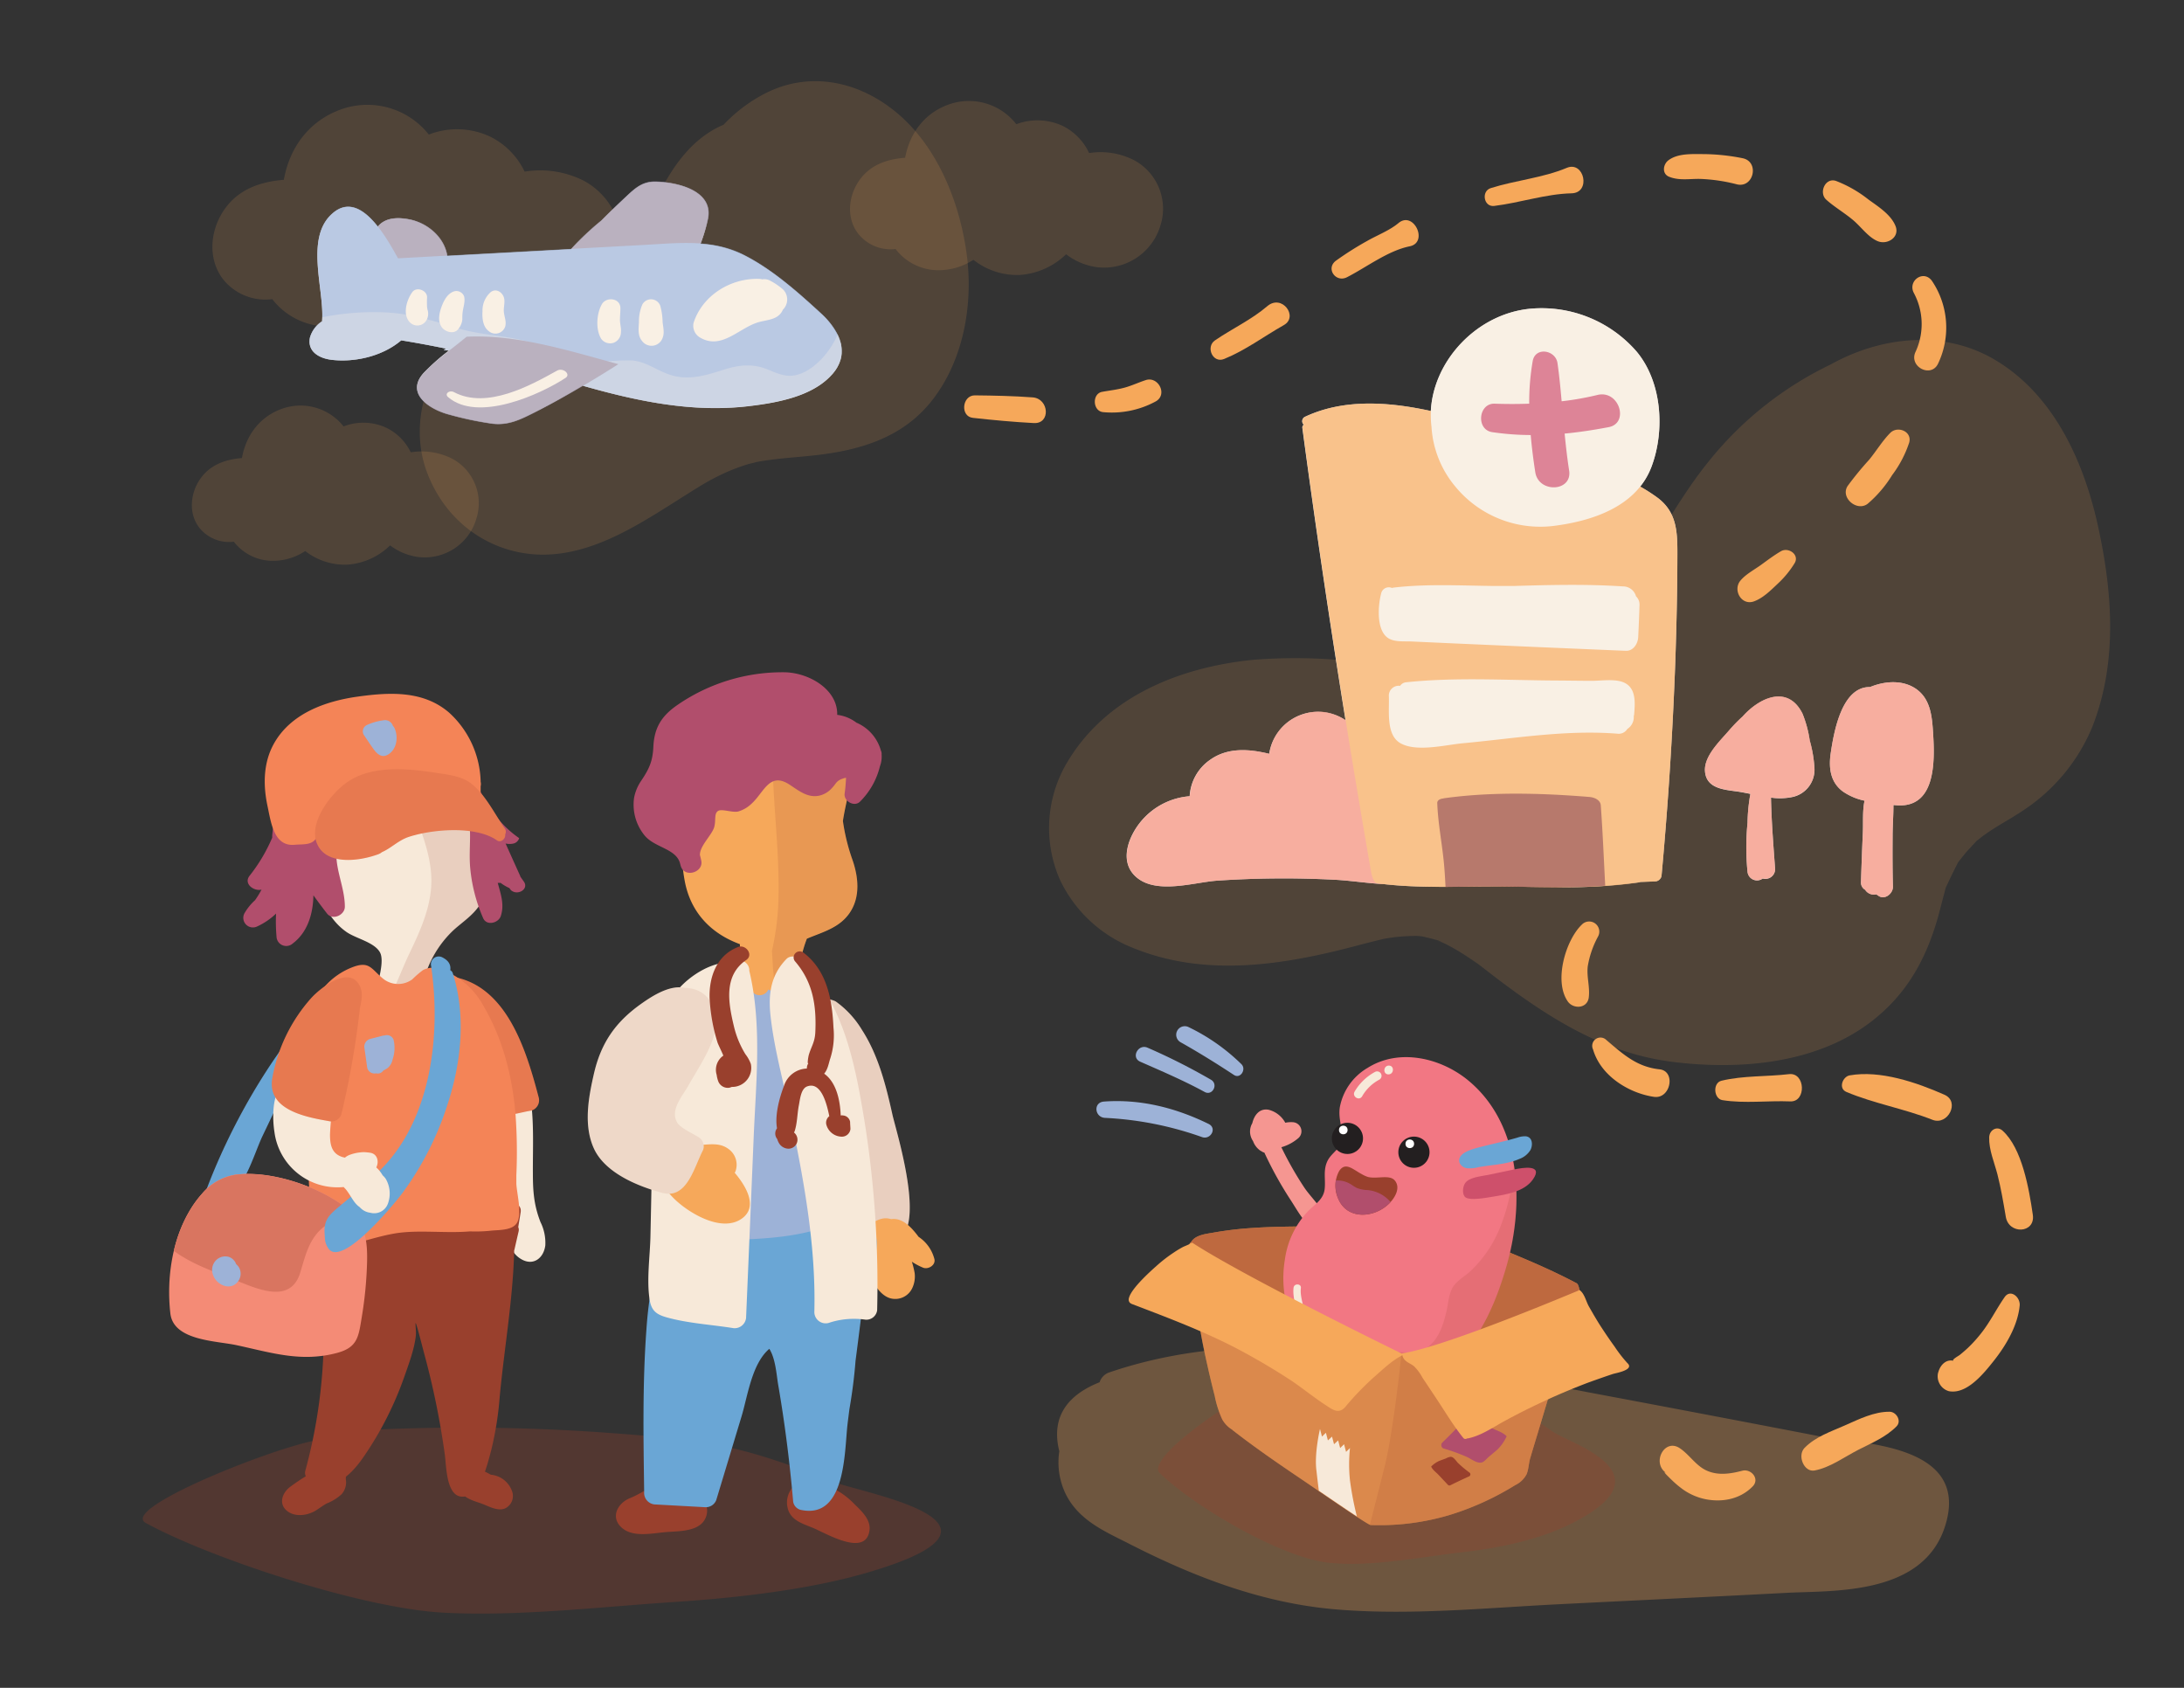 <svg xmlns="http://www.w3.org/2000/svg" viewBox="0 0 528 408"><rect x="0" y="0" width="528" height="408" fill="#333333" stroke="none"/><defs><style>.cls-1{isolation:isolate;}.cls-2,.cls-3,.cls-5{fill:#f6a85a;}.cls-18,.cls-2,.cls-4{opacity:0.15;}.cls-2,.cls-4{mix-blend-mode:multiply;}.cls-10,.cls-3,.cls-9{opacity:0.3;}.cls-6{fill:#fff;}.cls-7{opacity:0.7;}.cls-8{fill:#9db2d7;}.cls-13,.cls-15,.cls-18,.cls-22,.cls-24,.cls-9{fill:#99402d;}.cls-10,.cls-11{fill:#f7e9d9;}.cls-12{fill:#f48b76;}.cls-14{fill:#ce506b;}.cls-15{opacity:0.6;}.cls-16{fill:#f59691;}.cls-17{fill:#f27783;}.cls-19{fill:#b14e6c;}.cls-20{fill:#231f20;}.cls-21{fill:#6aa6d5;}.cls-22{opacity:0.1;}.cls-23{fill:#f48457;}.cls-24{opacity:0.3;}</style></defs><title>Artboard 1 copy 3</title><g class="cls-1"><g id="Layer_1" data-name="Layer 1"><path class="cls-2" d="M141.19,43.72a23.34,23.34,0,0,0-14.36-2.23A18.16,18.16,0,0,0,118.44,33a18.85,18.85,0,0,0-14.77-.47,18.94,18.94,0,0,0-20.5-6.33C74.77,28.91,70,35.69,68.62,43.47c-5.18.4-10.26,2-13.67,6.24-4.13,5.09-5.1,12.77-.81,18.05a13.08,13.08,0,0,0,11.68,4.55,17,17,0,0,0,13.65,6.6,20.25,20.25,0,0,0,11-3.38,22.17,22.17,0,0,0,14.72,4.67,23.26,23.26,0,0,0,14.55-6.63,20.38,20.38,0,0,0,9.82,4c9.15,1.06,17.19-4.67,19.91-13.35A17.4,17.4,0,0,0,141.19,43.72Z"/><path class="cls-3" d="M440.36,347.28Q413,342,385.58,336.86c-38.19-7.18-78.58-18.32-117.43-5.1a3.66,3.66,0,0,0-2.31,2.37c-7.2,2.85-11.94,7.93-9.74,16.68a17.6,17.6,0,0,0,1.24,9.68c3.07,7,10,9.78,15.54,12.63,16,8.19,32.44,14.42,50,15.91,17.87,1.51,36.06-.34,54-1.24,18.31-.92,36.63-1.78,54.94-2.75,11.36-.61,33.34.76,38.52-16.45C476.33,348.82,449.1,349,440.36,347.28Z"/><path class="cls-2" d="M233.65,61.06c-1.79-12.73-7.18-25.35-16.17-33.22C208.17,19.69,196,17,185.07,22.54a37.07,37.07,0,0,0-10.13,7.61c-7.74,3.25-13,10.63-16.9,19.46-1.91,4.36-3.52,8.9-5.61,13.15-.41.84-.85,1.65-1.3,2.46.88-1.6-.81,1.18-1.09,1.55-.44.59-.91,1.14-1.39,1.67.75-.92-2.23,1.44-1.36,1.09-4.28,2.15-9.91,1.33-15,2.08-6.37,1-12.8,3-18.21,7.17-9.77,7.59-15.86,22.43-10.74,35.67,5,12.91,16.64,19.85,28.48,19.62,12.66-.26,23.86-8.07,34.68-14.86,2.74-1.72,4.4-2.75,6.58-3.85a46.72,46.72,0,0,1,8.15-3.27c.16,0,1.43-.34,1.56-.39l.85-.16c1.2-.2,2.41-.37,3.61-.52,2.7-.32,5.41-.52,8.12-.79,11.21-1.08,23-3.84,30.66-14.36C233,86.37,235.38,73.25,233.65,61.06Z"/><g class="cls-4"><path class="cls-5" d="M347.31,227.27c1,.52,1.24.6,1.12.52l-1.06-.5Z"/><path class="cls-5" d="M507.13,126.83c-3.54-15.92-10.94-31.62-24.84-39.85-12.34-7.32-27.41-5.69-39.66,1.1A84.84,84.84,0,0,0,413,111.65c-5.33,6.6-9.65,14.06-14.15,21.29-.51.81-1,1.62-1.52,2.42l-.6.9q-1.47,2.15-3,4.22t-3.5,4.21c-.59.66-1.19,1.31-1.79,1.95l-1.4,1.41-1.18,1.06c-.67.56-1.36,1.1-2,1.63q-2.09,1.6-4.27,3c-.73.47-1.47.93-2.22,1.37l-1.1.63-1.36.68c-1,.45-2,.88-3,1.27-1.61.63-3.23,1.2-4.88,1.69-.44.13-4.15,1-3.39.93a73.89,73.89,0,0,1-12.15,1c-4.06,0-8.11-.14-12.16-.43l-3.05-.24h-.06l-.69-.07-9.16-.79a128.44,128.44,0,0,0-23.2-.3c-17.12,1.67-35.21,8.4-44.93,24.41a31,31,0,0,0-1.95,28.85,32.77,32.77,0,0,0,17.71,16.43c17.54,7.13,36.3,4.12,54-.57q2.94-.78,5.91-1.5l.7-.17c.91-.15,1.83-.3,2.75-.41a48.73,48.73,0,0,1,5-.28,12.09,12.09,0,0,1,1.37.1c1.24.26,2.42.56,3.64.89h.05l-.25-.13c.1.06.21.1.31.15a5.35,5.35,0,0,1,1.06.5l.88.4c1.31.66,2.58,1.39,3.83,2.16,1.41.86,2.77,1.81,4.14,2.74l0,0c.85.68,1.73,1.31,2.58,2,13.47,10.39,27.21,19.42,44.12,21.6,16.12,2.07,35.16.65,48.68-10,8.23-6.48,12.88-14.75,15.79-25.09.51-1.81.94-3.64,1.44-5.45.13-.47.26-1,.41-1.58.12-.23.23-.46.3-.61.73-1.59,1.49-3.13,2.28-4.69l.39-.77c.38-.52.8-1,1.19-1.51,1-1.3,2.18-2.43,3.27-3.66.62-.45,1.21-1,1.83-1.41,3-2.2,6.37-3.89,9.48-6a44.57,44.57,0,0,0,16.61-20C512,160.19,510.75,143.14,507.13,126.83Z"/></g><path class="cls-6" d="M435.77,172.52c-3.49-7-10.3-4-14.48.69a37.71,37.71,0,0,0-3.41,3.52c-2.13,2.46-5.91,6.05-5.69,9.64.27,4.34,4.76,4.52,8.06,5,.93.14,1.91.34,2.92.54a42.87,42.87,0,0,0-.69,7,60.26,60.26,0,0,0,0,11.86,2.31,2.31,0,0,0,3.67,1.6,2.36,2.36,0,0,0,3-2.27c-.41-5.67-.89-11.53-1-17.29a15,15,0,0,0,5.29-.17,6.75,6.75,0,0,0,5.23-6.76,30.77,30.77,0,0,0-1.15-6.84A28,28,0,0,0,435.77,172.52Z"/><path class="cls-6" d="M467.34,177.22c-.25-3.93-.57-8.12-4-10.61-3.28-2.35-7.69-2-11.24-.53-6.85-.11-8.74,10.82-9.51,16-.52,3.52-.1,7,2.93,9.24a14.41,14.41,0,0,0,5.25,2.23c-.52,2.4-.31,5.19-.4,7.45q-.27,6.09-.46,12.17a2,2,0,0,0,1,1.92,2.51,2.51,0,0,0,2.7,1.1l.54.37c1.57,1.06,3.52-.6,3.48-2.22-.11-4.07-.11-8.13-.08-12.2,0-2.46.21-5,.2-7.53l.24,0C468,195.78,467.79,184.23,467.34,177.22Z"/><path class="cls-6" d="M400.65,120.26a42,42,0,0,0-4.12-2.64,17.56,17.56,0,0,0,2.76-4.87c3.27-8.77,2.49-20.43-3.61-27.75a30.42,30.42,0,0,0-25.77-10.37c-12.91,1.26-23.38,12.58-24,24.72-10.25-2.23-21-3-30.4,1.39a1.16,1.16,0,0,0-.31,1.93.78.78,0,0,0-.34.82c3.14,23.52,6.64,47.1,10.43,70.6a11.93,11.93,0,0,0-18.45,8.13c-4.84-1.19-10-1.58-14.23,1.41a11.46,11.46,0,0,0-5,8.84,17,17,0,0,0-11,5.22c-3.53,3.68-6.58,10.61-1.66,14.54s13.74,1.07,19.17.66a237,237,0,0,1,28.33-.24c3.8.17,8.05.86,12.24,1.08,8.4.94,17.21.59,25.74.56l3,0c4.14.05,8.29.15,12.44.16a130.3,130.3,0,0,0,20.34-1.16,1.79,1.79,0,0,0,.35-.1l3.58-.13a1.66,1.66,0,0,0,1.54-1.29q2.4-26,3.34-52c.29-8.61.49-17.23.5-25.84C405.54,128.45,405.34,123.72,400.65,120.26Z"/><path class="cls-5" d="M249.67,96.06c-4.63-.35-9.33-.44-14-.49-3.08,0-3.59,5.1-.46,5.44,4.89.54,9.85,1,14.76,1.26C254.07,102.45,253.61,96.36,249.67,96.06Z"/><path class="cls-5" d="M277,91.88c-1.76.57-3.42,1.37-5.22,1.85s-3.6.67-5.39,1c-2.42.52-2.21,4.62.26,4.89A22.22,22.22,0,0,0,279.47,97C282.33,95.3,280,90.9,277,91.88Z"/><path class="cls-5" d="M306.39,74c-3.81,3.27-8.54,5.46-12.66,8.28-2.3,1.57-.55,5.61,2.2,4.5,5.18-2.1,9.61-5.46,14.44-8.19C314,76.56,309.93,71,306.39,74Z"/><path class="cls-5" d="M338.11,53.91c-2.2,1.83-5.14,2.93-7.62,4.35A77.67,77.67,0,0,0,323,63c-2.58,1.88-.07,5.43,2.67,4,4.73-2.42,9.91-6.41,15.14-7.46C345.41,58.6,341.77,50.88,338.11,53.91Z"/><path class="cls-5" d="M378.77,40.58c-5.76,2.42-12.38,3-18.36,4.89-2.36.73-1.72,4.62.82,4.31,6.19-.75,12.48-2.91,18.71-3.05C384.72,46.62,383,38.79,378.77,40.58Z"/><path class="cls-5" d="M421.31,38.25a50.06,50.06,0,0,0-9.45-1c-2.8,0-6.29-.24-8.59,1.56-1.22,1-1.5,3.18.21,3.9,2.45,1,4.93.49,7.54.54a41,41,0,0,1,8.88,1.31C424,45.54,425.41,39.09,421.31,38.25Z"/><path class="cls-5" d="M458.27,54.67c-1.1-2.79-4.15-4.7-6.53-6.42a29.8,29.8,0,0,0-7.89-4.52c-2.6-.86-4.19,2.86-2.35,4.53s4.34,3.15,6.39,4.85,3.78,4.27,6.09,5.2S459.32,57.35,458.27,54.67Z"/><path class="cls-5" d="M467.08,67.92c-2-2.81-5.92-.09-4.41,2.87a15.94,15.94,0,0,1,.41,14.3c-1.64,3.59,3.8,6.36,5.47,2.8A20.2,20.2,0,0,0,467.08,67.92Z"/><path class="cls-5" d="M457,104.63c-1.91,1.92-3.36,4.36-5.08,6.46a77.65,77.65,0,0,0-5.24,6.39c-1.82,2.81,2.25,6.27,4.83,4.31a29,29,0,0,0,5.92-6.93,27.27,27.27,0,0,0,4.14-7.9C462.29,104.26,458.76,102.88,457,104.63Z"/><path class="cls-5" d="M430.56,133.25c-1.73,1-3.26,2.18-4.89,3.35s-3.62,2.21-4.9,3.74c-1.94,2.31.28,6.19,3.34,5,2.14-.8,3.94-2.6,5.58-4.15a23.47,23.47,0,0,0,4.17-5.05C435.11,134.1,432.39,132.19,430.56,133.25Z"/><path class="cls-5" d="M386.33,226.4a2.45,2.45,0,0,0-3.9-2.9c-3.91,3.73-6.86,13.67-3.39,18.6,1.31,1.86,4.71,1.76,5.06-1,.31-2.52-.54-4.92-.25-7.49A22.87,22.87,0,0,1,386.33,226.4Z"/><path class="cls-5" d="M401.22,258.49c-5.46-.59-8.7-3.54-12.87-7.09a2,2,0,0,0-3.22,2.28c1.9,6.52,8.83,10.6,14.73,11.46C403.89,265.73,405.22,258.93,401.22,258.49Z"/><path class="cls-5" d="M432.51,259.65c-5.43.64-11,.32-16.32,1.59-2.17.52-1.91,4.36.23,4.7,5.43.85,10.95.08,16.41.3C436.74,266.39,436.47,259.19,432.51,259.65Z"/><path class="cls-5" d="M470.11,264.64c-6.77-3-15.58-6-22.95-4.69-1.65.29-2.81,3.12-.79,4,6.71,2.82,14,4.05,20.85,6.75C470.91,272.13,473.91,266.33,470.11,264.64Z"/><path class="cls-5" d="M491.45,293.64c-.91-6.25-2.6-16.12-7.34-20.35-1.34-1.19-3.16-.15-3.21,1.65-.08,3,1.23,6,2,8.95.85,3.34,1.42,6.71,2,10.13C485.53,298.49,492.12,298.21,491.45,293.64Z"/><path class="cls-5" d="M484.65,313.53c-2,2.86-3.51,6-5.67,8.73a33.05,33.05,0,0,1-3.22,3.56c-.65.61-1.33,1.19-2,1.73-.3.23-2.14,1.22-1.42,1.41-1.74-.47-3.16.87-3.68,2.54l-.12.37a3.74,3.74,0,0,0,2.62,4.42c4.3.83,8.37-4.19,10.91-7.41,2.87-3.63,5.77-8.47,6.21-13.35C488.42,313.54,486.05,311.53,484.65,313.53Z"/><path class="cls-5" d="M456.86,341.26c-3.75-.05-7.42,1.79-10.84,3.3s-7.09,2.72-9.75,5.43c-1.83,1.86-.14,5.95,2.42,5.47,3.76-.71,7.13-3.23,10.57-5,3.19-1.63,6.57-3,9.2-5.62C459.85,343.48,458.43,341.28,456.86,341.26Z"/><path class="cls-5" d="M421.25,355.51c-2.91.76-5.95,1.25-8.78-.09-2.55-1.21-4.08-3.84-6.42-5.38-3.69-2.41-6.84,3.66-3.17,6.07-1.55-1,1.39,1.75,1.65,2a23.39,23.39,0,0,0,2.37,1.95,14.45,14.45,0,0,0,5.57,2.37c4.1.76,8.32-.1,11.27-3.14C425.48,357.49,423.38,355,421.25,355.51Z"/><path class="cls-2" d="M109.37,110.9a16.4,16.4,0,0,0-10.07-1.56,12.69,12.69,0,0,0-5.89-5.93,13.22,13.22,0,0,0-10.35-.33,13.27,13.27,0,0,0-14.37-4.44c-5.89,1.88-9.23,6.64-10.2,12.09-3.63.28-7.19,1.42-9.58,4.37-2.9,3.57-3.58,9-.57,12.65a9.18,9.18,0,0,0,8.19,3.19,11.91,11.91,0,0,0,9.57,4.63,14.15,14.15,0,0,0,7.69-2.37,15.54,15.54,0,0,0,10.32,3.28,16.39,16.39,0,0,0,10.2-4.65,14.33,14.33,0,0,0,6.88,2.82,13,13,0,0,0,14-9.36A12.21,12.21,0,0,0,109.37,110.9Z"/><path class="cls-2" d="M274.3,38.79a17.82,17.82,0,0,0-11-1.79A13.8,13.8,0,0,0,257,30.48a14.45,14.45,0,0,0-11.3-.45,14.5,14.5,0,0,0-15.65-5c-6.45,2-10.13,7.17-11.23,13.11-4,.28-7.86,1.5-10.5,4.7-3.19,3.87-4,9.74-.72,13.8a10,10,0,0,0,8.91,3.55,13,13,0,0,0,10.41,5.13,15.47,15.47,0,0,0,8.41-2.52,17,17,0,0,0,11.24,3.66,17.83,17.83,0,0,0,11.17-5,15.68,15.68,0,0,0,7.49,3.13,14.23,14.23,0,0,0,15.32-10.1A13.33,13.33,0,0,0,274.3,38.79Z"/><path class="cls-6" d="M201.24,90.44l.34-.42.15-.19c.12-.15.23-.31.33-.46l.09-.14c.13-.19.25-.39.36-.59l.05-.12c.09-.16.17-.32.25-.49a1.22,1.22,0,0,1,.07-.17l.18-.47s0-.09.05-.14a6.89,6.89,0,0,0,.3-1.23.31.31,0,0,0,0-.1,4.6,4.6,0,0,0,.06-.52s0-.08,0-.12c0-.19,0-.39,0-.59h0a9.11,9.11,0,0,0-.13-1.27v0c0-.2-.09-.4-.14-.6v0a10.58,10.58,0,0,0-.71-1.89h0a18.19,18.19,0,0,0-4.1-5.22c-5.67-5.21-12-10.82-18.95-14.23a27.21,27.21,0,0,0-10.09-2.54,36.75,36.75,0,0,0,1.81-6.22c1.19-6.69-7.46-8.67-12.64-8.78-3.25-.07-5,1.6-7.26,3.71-2,1.89-4,3.77-5.88,5.69a73.58,73.58,0,0,0-7.33,6.9l-29.94,1.63c-.67-4.42-4.68-7.95-9.19-8.83-2.64-.51-5.71-.53-7.59,1.74l0,0c-3.14-4-7-6.63-10.92-3.2-6.78,5.84-2,18.32-2.53,25.81a1.41,1.41,0,0,0,0,.29,6.9,6.9,0,0,0-2.94,3.9C74.2,85.12,77.4,86.7,80.36,87c5.61.61,12.19-.94,16.64-4.73q5.44.88,10.83,2l-.57.41c.42,0,.84,0,1.26.07a50.63,50.63,0,0,0-6.06,5.36c-4.55,4.95,1.3,8.81,6.08,10.07a81.74,81.74,0,0,0,10.42,2.2c3.94.49,6.86-1,10.27-2.71,4-2,7.82-4.19,11.63-6.44,12.94,3.69,26.26,6.52,39.75,5,6.6-.76,15-2.15,19.92-7.05.2-.2.38-.39.55-.59Z"/><g class="cls-7"><path class="cls-8" d="M98.94,53c-2.64-.51-5.71-.53-7.59,1.74a4.2,4.2,0,0,0-.7,4.19,2.45,2.45,0,0,0-.08.39c0,.33,0,.65-.06,1h0c0,.4,0,.79,0,1.19a2.55,2.55,0,0,0,0,.55A16.28,16.28,0,0,0,90.94,65a3.05,3.05,0,0,0,1.65,2,4.49,4.49,0,0,0,1.49,1.22c2.86,1.44,7.52.69,10.53.14a3.71,3.71,0,0,0,3.24-2.72C109.71,59.56,104.71,54.09,98.94,53Z"/><path class="cls-8" d="M158.54,43.86c-3.25-.07-5,1.6-7.26,3.71-2,1.89-4,3.77-5.88,5.69a63.4,63.4,0,0,0-10.16,10.29,4.22,4.22,0,0,0-.45.76,3.82,3.82,0,0,0,2.57,6.76l13,.05c3.84,0,8.2.59,12-.09,3.37-.61,3.93-3.55,4.89-6.39,1.32-3.87,3.24-8,4-12C172.37,46,163.72,44,158.54,43.86Z"/><path class="cls-9" d="M98.94,53c-2.64-.51-5.71-.53-7.59,1.74a4.2,4.2,0,0,0-.7,4.19,2.45,2.45,0,0,0-.08.39c0,.33,0,.65-.06,1h0c0,.4,0,.79,0,1.19a2.55,2.55,0,0,0,0,.55A16.28,16.28,0,0,0,90.94,65a3.05,3.05,0,0,0,1.65,2,4.49,4.49,0,0,0,1.49,1.22c2.86,1.44,7.52.69,10.53.14a3.71,3.71,0,0,0,3.24-2.72C109.71,59.56,104.71,54.09,98.94,53Z"/><path class="cls-9" d="M158.54,43.86c-3.25-.07-5,1.6-7.26,3.71-2,1.89-4,3.77-5.88,5.69a63.4,63.4,0,0,0-10.16,10.29,4.22,4.22,0,0,0-.45.76,3.82,3.82,0,0,0,2.57,6.76l13,.05c3.84,0,8.2.59,12-.09,3.37-.61,3.93-3.55,4.89-6.39,1.32-3.87,3.24-8,4-12C172.37,46,163.72,44,158.54,43.86Z"/><path class="cls-8" d="M198.41,75.63c-5.67-5.21-12-10.82-18.95-14.23-7.47-3.64-15.63-2.64-23.66-2.2L96.22,62.44C92.78,56.21,86.79,46,80.41,51.53c-6.78,5.84-2,18.32-2.53,25.81a1.41,1.41,0,0,0,0,.29,6.9,6.9,0,0,0-2.94,3.9C74.2,85.12,77.4,86.7,80.36,87c5.61.61,12.19-.94,16.64-4.73q5.44.88,10.83,2l-.57.41c10.35.31,20.68,4.71,30.44,8.34l.83-.46c13.66,4,27.78,7.28,42.08,5.63,6.6-.76,15-2.15,19.92-7.05C205.9,85.87,203.27,80.09,198.41,75.63Z"/><path class="cls-10" d="M198.57,86.82c-1.88,1.93-4.41,3.82-7.2,4-2.2.15-4.17-.89-6.17-1.66-3.51-1.34-6.78-.89-10.28.22-4.46,1.43-8.74,2.75-13.33,1.08-3-1.07-5.44-3-8.67-3.32a56,56,0,0,0-7.32.33c-5.77.24-10.46-2.09-15.7-4.11-6.11-2.36-12.77-2.09-19-3.95-5.94-1.78-11.42-3.59-17.69-3.89A62.66,62.66,0,0,0,77.91,76.7l0,.64a1.41,1.41,0,0,0,0,.29,6.9,6.9,0,0,0-2.94,3.9C74.2,85.12,77.4,86.7,80.36,87c5.61.61,12.19-.94,16.64-4.73q5.44.88,10.83,2l-.57.41c10.35.31,20.68,4.71,30.44,8.34l.83-.46c13.66,4,27.78,7.28,42.08,5.63,6.6-.76,15-2.15,19.92-7.05,3.45-3.43,3.59-7,2-10.36A20,20,0,0,1,198.57,86.82Z"/><path class="cls-11" d="M103.42,75.08a4.21,4.21,0,0,1-.17-.83,21.37,21.37,0,0,1,0-2.4c0-1.69-2.55-2.63-3.57-1.24-1.41,1.92-2.49,5.61-.44,7.45a2.53,2.53,0,0,0,3.89-.71A3.14,3.14,0,0,0,103.42,75.08Z"/><path class="cls-11" d="M112.21,71.66a2,2,0,0,0-2.47-1.22c-1.59.55-2.45,2.23-3,3.73s-1,3.52.11,5c.89,1.12,3,1.73,4,.3a4.2,4.2,0,0,0,.92-2.22c0-.58,0-1.16.07-1.74C112,74.16,112.5,73,112.21,71.66Z"/><path class="cls-11" d="M121.81,75.36c-.09-1,.27-2.1.09-3.13-.24-1.43-1.85-2.68-3.25-1.63a5.9,5.9,0,0,0-2,4.63c-.11,1.66.08,3.77,1.53,4.83a2.48,2.48,0,0,0,4-1.28C122.42,77.56,121.91,76.56,121.81,75.36Z"/><path class="cls-11" d="M149.88,77.41c0-1,.11-1.94.11-2.91,0-2.45-3.36-2.84-4.46-1-1.32,2.29-1.57,6.07-.21,8.37a2.67,2.67,0,0,0,3,1,2.75,2.75,0,0,0,1.8-2.61C150.22,79.4,149.9,78.38,149.88,77.41Z"/><path class="cls-11" d="M160.19,77.84a15.76,15.76,0,0,0-.57-3.94,2.38,2.38,0,0,0-4.31-.33,10.33,10.33,0,0,0-.84,4.33c-.09,1.52-.31,3.24.72,4.48a2.84,2.84,0,0,0,4.8-.25C160.76,80.69,160.35,79.37,160.19,77.84Z"/><path class="cls-11" d="M189.34,70a15.92,15.92,0,0,0-3.07-2.11,2.91,2.91,0,0,0-2-.36,2.28,2.28,0,0,0-.6-.11c-7-.29-13.87,4-16,10.64a3.3,3.3,0,0,0,1.71,3.61c5.31,3,9.54-2.76,14.46-3.91,2.27-.53,4.45-.65,5.44-2.91A3.44,3.44,0,0,0,189.34,70Z"/><path class="cls-8" d="M112.63,81.55c-3.34,2.78-7.25,5.45-10.17,8.63-4.55,4.95,1.3,8.81,6.08,10.07a81.74,81.74,0,0,0,10.42,2.2c3.94.49,6.86-1,10.27-2.71,7-3.58,13.69-7.53,20.26-11.71-11.84-3.21-24.42-7.23-36.67-6.63Z"/><path class="cls-9" d="M112.63,81.55c-3.34,2.78-7.25,5.45-10.17,8.63-4.55,4.95,1.3,8.81,6.08,10.07a81.74,81.74,0,0,0,10.42,2.2c3.94.49,6.86-1,10.27-2.71,7-3.58,13.69-7.53,20.26-11.71-11.84-3.21-24.42-7.23-36.67-6.63Z"/><path class="cls-11" d="M134.7,89.58c-6.46,3.59-17,9.43-24.95,5.21-1.13-.59-2.35.41-1.44,1.19,7.21,6.21,22.26-.6,28.42-4.63C138.08,90.47,136.12,88.79,134.7,89.58Z"/></g><g class="cls-7"><path class="cls-12" d="M437.54,179a28,28,0,0,0-1.77-6.51c-3.49-7-10.3-4-14.48.69a37.71,37.71,0,0,0-3.41,3.52c-2.13,2.46-5.91,6.05-5.69,9.64.27,4.34,4.76,4.52,8.06,5,.93.14,1.91.34,2.92.54a42.87,42.87,0,0,0-.69,7,60.26,60.26,0,0,0,0,11.86,2.31,2.31,0,0,0,3.67,1.6,2.36,2.36,0,0,0,3-2.27c-.41-5.67-.89-11.53-1-17.29a15,15,0,0,0,5.29-.17,6.75,6.75,0,0,0,5.23-6.76A30.77,30.77,0,0,0,437.54,179Z"/><path class="cls-12" d="M467.34,177.22c-.25-3.93-.57-8.12-4-10.61-3.28-2.35-7.69-2-11.24-.53-6.85-.11-8.74,10.83-9.51,16-.52,3.52-.1,7,2.93,9.24a14.41,14.41,0,0,0,5.25,2.23c-.52,2.4-.31,5.19-.4,7.45q-.27,6.09-.46,12.17a2,2,0,0,0,1,1.92,2.51,2.51,0,0,0,2.7,1.1l.54.37c1.57,1.06,3.52-.6,3.48-2.22-.11-4.07-.11-8.13-.08-12.2,0-2.46.21-5,.2-7.53l.24,0C468,195.78,467.79,184.23,467.34,177.22Z"/><path class="cls-12" d="M352.33,200.39c-.84-3-3-3.83-5.13-5.67-2.68-2.3-3.33-6.44-5.71-9.13a18.81,18.81,0,0,0-10.27-5.94,1.44,1.44,0,0,0-.37-.71c-4.41-4.86-9.72-8.76-16.67-6a11.72,11.72,0,0,0-7.31,9.28c-4.84-1.19-10-1.58-14.23,1.41a11.46,11.46,0,0,0-5,8.84,17,17,0,0,0-11,5.22c-3.53,3.68-6.58,10.61-1.66,14.54s13.74,1.07,19.17.66a237,237,0,0,1,28.33-.24c7.15.32,15.94,2.48,22.84-.11C350.05,210.78,353.78,205.55,352.33,200.39Z"/><path class="cls-5" d="M400.65,120.26c-5.89-4.33-13.55-7.13-20.27-9.92a213.9,213.9,0,0,0-21.15-7.46c-13.58-4-30.12-8.53-43.69-2.14a1.16,1.16,0,0,0-.31,1.93.78.78,0,0,0-.34.82c4.79,35.9,10.42,71.92,16.64,107.6.09.53.63,2.33,1.38,2.43l1.06.13c9.94,1.22,20.47.52,30.47.66,10.58.14,21.28.6,31.78-1a1.79,1.79,0,0,0,.35-.1l3.58-.13a1.66,1.66,0,0,0,1.54-1.29q2.4-26,3.34-52c.29-8.61.49-17.23.5-25.84C405.54,128.45,405.34,123.72,400.65,120.26Z"/><path class="cls-11" d="M395.52,144.15a3.24,3.24,0,0,0-3.16-2.4c-8.88-.58-17.65-.36-26.54-.1l-1.77,0H361.4c-8.1-.08-16.43-.56-24.49.39a2.23,2.23,0,0,0-.39.09,1.89,1.89,0,0,0-2.61,1.3c-.75,2.83-1.25,8.89,1.68,10.81,1.53,1,3.83.75,5.56.82l10.77.49q20.57.91,41.13,1.77c1.81.08,2.92-1.72,3-3.29q.19-3.87.32-7.74A2.75,2.75,0,0,0,395.52,144.15Z"/><path class="cls-11" d="M392.35,164.88c-2.17-.82-5.34-.29-7.59-.31-2.93,0-5.85-.06-8.78-.07-11.94-.07-24.19-.83-36.08.43a2,2,0,0,0-1.42.86,2.39,2.39,0,0,0-2.72,2.31c.19,3.48-.82,9.54,2.85,11.58,3.85,2.15,10.74.41,14.89,0,12.51-1.15,24.88-3.31,37.48-2.33a2.45,2.45,0,0,0,2.45-1.15,3.37,3.37,0,0,0,1.55-2.68c0-.16,0-.29,0-.44a2.05,2.05,0,0,0,.09-.43C395.31,169.76,395.59,166.12,392.35,164.88Z"/><path class="cls-13" d="M363.44,214.31c8.19.11,16.45.4,24.63-.21,0,0,0-.06,0-.09-.34-6.46-.6-12.91-1.07-19.37-.08-1.1-1.28-1.9-2.87-2-11.51-.94-23.67-1.25-34.88.3a2.47,2.47,0,0,0-.41.09c-.75.08-1.39.45-1.37,1.08.18,5.17,1.29,10.37,1.7,15.54.13,1.59.22,3.17.3,4.76C354.16,214.35,358.85,214.25,363.44,214.31Z"/><path class="cls-11" d="M395.68,85a30.42,30.42,0,0,0-25.77-10.37c-14.24,1.39-25.51,15-23.84,28.49a24.83,24.83,0,0,0,5.76,14.49,26.58,26.58,0,0,0,23.68,9.53c9.48-1.18,20.16-4.68,23.78-14.39C402.56,104,401.78,92.32,395.68,85Z"/><path class="cls-14" d="M386.16,95.48A70,70,0,0,1,377.54,97c-.27-3.07-.56-6.14-1-9.2-.43-3.21-5.4-4.06-6-.49a58.34,58.34,0,0,0-.84,10.27c-2.78.1-5.57.1-8.39,0-3.92-.08-4.49,6.28-.57,6.88a65.08,65.08,0,0,0,9.32.7c.26,3,.65,6.07,1.11,9,.8,5.11,9,4.73,8.18-.43-.47-3-.8-6-1.09-8.92,3.53-.33,7-.87,10.56-1.54C394,102.38,391.46,94.14,386.16,95.48Z"/></g><path class="cls-9" d="M305.67,336.25A1.77,1.77,0,0,1,307.3,334a158.05,158.05,0,0,1,36.89.3c13.49,1.74,18.2,2.67,31.22,11.78,4.12,2.89,28.64,10,4.69,22.12-7.89,4-17.69,6-26.39,7-10.37,1.18-21.7,3.56-32.11,2.6-11.52-1.06-32.73-13.51-41.22-21.7C276.26,352.12,305,333.26,305.67,336.25Z"/><path class="cls-5" d="M287.77,300.59c.94-2.1,3.75-2.29,5.76-2.66a84,84,0,0,1,9.22-1.09c6.64-.46,13.3-.31,19.95-.51,3.41-.09,6.82-.28,10.2-.69,3.11-.37,6.4-1.52,9.52-1.32,2.85.18,5.74,1.73,8.37,2.75q4.89,1.88,9.73,3.88c7,2.86,14,5.72,20.66,9.26.5.26.78,1.94.67,2.39,0,.1-.05.2-.07.3-9.24,3.82-34,13.83-42.78,15.05C339,328,300.66,309.1,287.77,300.59Z"/><path class="cls-15" d="M287.77,300.59c.94-2.1,3.75-2.29,5.76-2.66a84,84,0,0,1,9.22-1.09c6.64-.46,13.3-.31,19.95-.51,3.41-.09,6.82-.28,10.2-.69,3.11-.37,6.4-1.52,9.52-1.32,2.85.18,5.74,1.73,8.37,2.75q4.89,1.88,9.73,3.88c7,2.86,14,5.72,20.66,9.26.5.26.78,1.94.67,2.39,0,.1-.05.2-.07.3-9.24,3.82-34,13.83-42.78,15.05C339,328,300.66,309.1,287.77,300.59Z"/><path class="cls-16" d="M302.75,271.52c.45-1.89,1.68-3.64,3.91-3.27a6.38,6.38,0,0,1,4.07,3.15,6.75,6.75,0,0,1,1.86-.13,2.2,2.2,0,0,1,1.36,3.79,10.89,10.89,0,0,1-4.17,2.26,82.8,82.8,0,0,0,5.54,9.74c1.84,2.76,5.87,6.25,5.78,9.71a1.32,1.32,0,0,1-1.39,1.24c-3.59-.6-5.81-5.08-7.69-7.93a90.75,90.75,0,0,1-6.35-11.46,1.75,1.75,0,0,1-.69-.33,1.59,1.59,0,0,1-.29-.15,4.79,4.79,0,0,1-1.76-2.31,4.16,4.16,0,0,1-.62-1.41A4,4,0,0,1,302.75,271.52Z"/><path class="cls-17" d="M349.06,352a15,15,0,0,1,2.66-2.88,12.45,12.45,0,0,0-.64-1.66q-1.54-3-3.32-5.78c-2.22-3.53-5.14-6.72-7.06-10.4-.59-1.13.79-2.6,1.92-1.8,3.1,2.23,5.4,5.54,7.57,8.64s4.9,6.86,6.26,10.57c1.46,4-4.28,10.08-7.47,5.48A2.11,2.11,0,0,1,349.06,352Z"/><path class="cls-17" d="M321.92,341.93a6.7,6.7,0,0,0-.15-2.28c-.41-2-.85-3.94-1.28-5.91-.74-3.44-2.21-7.36-1.64-10.87a1.11,1.11,0,0,1,1.94-.53c1.52,2,2,4.53,2.6,7q1.28,4.88,2.39,9.81c1,4.64.07,7.76-4.69,9.34a2.13,2.13,0,0,1-2.9-1.62C317.52,344.39,320.13,343,321.92,341.93Z"/><path class="cls-17" d="M310.62,304.54a21.16,21.16,0,0,1,5.65-11.8c1.77-1.77,3.79-2.86,4-5.53.2-2.32-.4-4.34.64-6.54s3.84-3.28,3.63-6c-.18-2.4-1-4.57-.63-7a14,14,0,0,1,6.68-9.51c7.75-4.91,18-2.39,24.62,3.22,12.77,10.79,13.26,29.87,9,44.68-3.3,11.47-9.19,24.53-21.65,28.2a25.37,25.37,0,0,1-24.32-5.91A27.5,27.5,0,0,1,310.62,304.54Z"/><path class="cls-18" d="M315.71,325c1.75.78,3,2.68,4.35,3.94,3.09,2.78,6.86,3.89,10.7,1.8,1.81-1,3.19-2.84,5.13-3.55,2.43-.9,5.13.36,7.66-.67,3.92-1.59,5.3-5.86,6.16-9.63.42-1.82.53-4.07,1.5-5.7s2.92-2.66,4.3-3.93a29.8,29.8,0,0,0,7.17-10.61,46.65,46.65,0,0,0,3.28-15.5A57,57,0,0,1,364.25,306c-3.3,11.47-9.18,24.53-21.65,28.2a25.37,25.37,0,0,1-24.32-5.91,24.8,24.8,0,0,1-2.95-3.44A3.57,3.57,0,0,1,315.71,325Z"/><path class="cls-13" d="M323.72,283.13c1.53-2.45,3.43-.37,5.55.72a7.05,7.05,0,0,0,1.46.66c2.22.54,5.25-.67,6.5.88,1.43,1.76,0,4.14-1.33,5.48-3.56,3.58-10.17,4.13-12.37-1.1A7.52,7.52,0,0,1,323.72,283.13Z"/><path class="cls-19" d="M323.52,289.76a8.52,8.52,0,0,1-.59-4.4,6.25,6.25,0,0,1,2.95.54c.78.34,1.42.92,2.19,1.28a7.87,7.87,0,0,0,2.63.5,8.29,8.29,0,0,1,5.48,2.89c-.1.11-.19.21-.29.3C332.33,294.44,325.72,295,323.52,289.76Z"/><circle class="cls-20" cx="341.83" cy="278.52" r="3.77"/><circle class="cls-6" cx="340.83" cy="276.49" r="1.04"/><circle class="cls-20" cx="325.75" cy="275.18" r="3.77"/><circle class="cls-6" cx="324.75" cy="273.15" r="1.04"/><path class="cls-21" d="M357.38,282.15a7.75,7.75,0,0,1-2.61.25,2.24,2.24,0,0,1-1.91-1.33c-.75-2.4,3.27-3.35,5.05-3.81,3-.77,6-1.4,8.92-2.26a5.62,5.62,0,0,1,2-.33c1.71.17,1.78,2.11,1.18,3.3a5.19,5.19,0,0,1-2.69,2.18c-2.59,1.13-5.54,1.35-8.29,1.73C358.4,282,357.84,282.05,357.38,282.15Z"/><path class="cls-14" d="M354.2,286c1-1.43,3.78-1.64,5.6-2l6.19-1.3c2.19-.45,7.22-1.33,4.61,2.4-2.1,3-6.44,3.64-9.9,4.21-1.71.28-5.18.91-6.35.16C353.46,288.91,353.54,287,354.2,286Z"/><path class="cls-11" d="M312.73,311.27c.14-1.11,1.91-1,1.77.09-.21,1.59.39,3.49.72,5.05a10.14,10.14,0,0,0,2.5,4.63c.74.87-.58,2-1.31,1.17a11.88,11.88,0,0,1-2.82-5C313.15,315.4,312.49,313.14,312.73,311.27Z"/><path class="cls-11" d="M319.19,323.17c1.38,0,1.26,2.12-.11,2.12S317.81,323.17,319.19,323.17Z"/><path class="cls-11" d="M327.49,263.87a12.63,12.63,0,0,1,4.94-4.76,1.06,1.06,0,0,1,1,1.89,10.46,10.46,0,0,0-4.12,4C328.6,266.22,326.8,265.06,327.49,263.87Z"/><path class="cls-11" d="M335.77,257.58c1.38,0,1.27,2.13-.11,2.13S334.4,257.58,335.77,257.58Z"/><path class="cls-5" d="M287.73,300.39c12.92,8.46,51.33,27.15,51.33,27.15,8.78-1.25,33.5-11.36,42.72-15.22-1.78,7.59-4.3,15.06-6.54,22.53l-3.52,11.71q-.89,2.93-1.76,5.85c-.39,1.28-.38,2.7-.89,3.94A6,6,0,0,1,366.3,359a67.77,67.77,0,0,1-15.8,7.2,59.28,59.28,0,0,1-19.14,2.44c-.66,0-11.62-7.62-16.72-11.07-5.6-3.78-11.21-7.63-16.55-11.79a.77.77,0,0,1-.18-.18,6.74,6.74,0,0,1-2.42-2.49,24.59,24.59,0,0,1-1.81-5.62c-.62-2.43-1.21-4.86-1.75-7.31a172.12,172.12,0,0,1-4.1-28.56.93.93,0,0,1-.21-1A2.56,2.56,0,0,1,287.73,300.39Z"/><path class="cls-9" d="M287.73,300.39c12.92,8.46,51.33,27.15,51.33,27.15,8.78-1.25,33.5-11.36,42.72-15.22-1.78,7.59-4.3,15.06-6.54,22.53l-3.52,11.71q-.89,2.93-1.76,5.85c-.39,1.28-.38,2.7-.89,3.94A6,6,0,0,1,366.3,359a67.77,67.77,0,0,1-15.8,7.2,59.28,59.28,0,0,1-19.14,2.44c-.66,0-11.62-7.62-16.72-11.07-5.6-3.78-11.21-7.63-16.55-11.79a.77.77,0,0,1-.18-.18,6.74,6.74,0,0,1-2.42-2.49,24.59,24.59,0,0,1-1.81-5.62c-.62-2.43-1.21-4.86-1.75-7.31a172.12,172.12,0,0,1-4.1-28.56.93.93,0,0,1-.21-1A2.56,2.56,0,0,1,287.73,300.39Z"/><path class="cls-11" d="M319.12,345.42l.48,1.85.95-.93.48,1.85,1-.92.48,1.84,1-.92.48,1.84.95-.92.48,1.85.95-.93a37,37,0,0,0,0,7.85,78.58,78.58,0,0,0,1.66,8.67c-2.55-1.67-6.1-4.09-9.19-6.2-.17-1.34-.37-3-.57-4.78C317.69,351.42,319.12,345.42,319.12,345.42Z"/><path class="cls-18" d="M338.8,327.42l.26.12c8.78-1.25,33.5-11.36,42.72-15.22-1.78,7.59-4.3,15.06-6.54,22.53l-3.52,11.71q-.89,2.93-1.76,5.85c-.39,1.28-.38,2.7-.89,3.94A6,6,0,0,1,366.3,359a67.77,67.77,0,0,1-15.8,7.2,59.28,59.28,0,0,1-19.14,2.44.62.62,0,0,1-.18-.07c1.07-4.18,2.44-9.53,3.6-14.2C336.37,348,338,335.09,338.8,327.42Z"/><path class="cls-5" d="M272.93,313.76c.63-2.5,5.88-7.05,6.94-8a35.32,35.32,0,0,1,3.92-3q1-.68,2.13-1.29c.36-.2,1.47-.59,2.13-1l.09-.05.06-.05c12.71,8.3,49.58,26.29,51.18,27.07-2.79,1.3-5.13,3.66-7.43,5.65a68.9,68.9,0,0,0-6.71,7c-1.57,1.79-3,.72-4.58-.32-1.05-.68-2.07-1.4-3.08-2.14-2-1.43-3.89-2.93-5.94-4.25-3.71-2.41-7.53-4.66-11.42-6.76-3.12-1.68-6.31-3.19-9.54-4.61-5.53-2.42-11.18-4.56-16.81-6.71a2,2,0,0,1-.74-.41A1.19,1.19,0,0,1,272.93,313.76Z"/><path class="cls-19" d="M348.66,348.74q3-2.91,5.88-6a.84.84,0,0,1,1-.07l4.86,2.44c1.15.58,3,1.11,3.84,2.09a10.74,10.74,0,0,1-2.22,3.2l-2.18,1.84c-.42.36-1,1.1-1.57,1.27-1.18.34-2.6-.86-3.61-1.31a44.3,44.3,0,0,0-5.27-1.94.43.43,0,0,1-.12-.05A.89.89,0,0,1,348.66,348.74Z"/><path class="cls-13" d="M355.17,356.88c-1.54.69-3.06,1.42-4.58,2.17a.5.5,0,0,1-.58-.16l-2.25-2.39c-.54-.57-1.48-1.25-1.76-2a6.55,6.55,0,0,1,1.93-1.35c.54-.21,1.08-.4,1.62-.6a3.43,3.43,0,0,1,1.15-.4c.74,0,1.3,1,1.78,1.49a27.13,27.13,0,0,0,2.6,2.19l.06.06A.54.54,0,0,1,355.17,356.88Z"/><path class="cls-5" d="M339,327.14l0,0c8.78-1.26,33.5-11.37,42.71-15.22a1,1,0,0,0,.06-.16c1.31.88,1.62,2.74,2.36,4.05,1,1.76,2,3.5,3.12,5.2,1,1.53,2,3,3.1,4.51a32.54,32.54,0,0,0,3.06,3.95,1.87,1.87,0,0,1,.36.43c.69,1.37-3.08,2-3.84,2.23-1.93.64-3.84,1.32-5.75,2-3.44,1.3-6.85,2.72-10.2,4.25l-1,.47q-4.74,2.19-9.32,4.7c-2.82,1.53-5.62,3.52-8.82,4.16l-.18,0a.64.64,0,0,1-.88-.1c-2.43-3-4.42-6.38-6.55-9.57-1.1-1.65-2.19-3.31-3.3-4.95a11.52,11.52,0,0,0-2.09-2.84c-.87-.7-2.08-1-2.62-2.09A2.09,2.09,0,0,1,339,327.14Z"/><path class="cls-9" d="M79.39,348.25c-.37-1,.5-2.08,2.84-2.22a481.13,481.13,0,0,1,64.44.3c23.57,1.74,31.8,2.67,54.54,11.78,7.2,2.89,50,10,8.19,22.12-13.77,4-30.9,6-46.09,7-18.12,1.18-37.9,3.56-56.09,2.6-20.13-1.06-57.18-13.51-72-21.7C28,364.12,78.26,345.26,79.39,348.25Z"/><path class="cls-8" d="M292.2,271.69c-7.92-3.88-16.44-6.06-25.31-5.41-2.62.19-2.28,3.76.21,3.94a81.57,81.57,0,0,1,23.45,4.63C292.64,275.64,294.32,272.74,292.2,271.69Z"/><path class="cls-8" d="M292.76,261a149.42,149.42,0,0,0-15.37-7.76c-2.24-.93-4,2.38-1.76,3.39,5.23,2.3,10.57,4.58,15.59,7.32C293.11,265,294.64,262.09,292.76,261Z"/><path class="cls-8" d="M300.13,257.25a47.74,47.74,0,0,0-12.74-8.95,2.07,2.07,0,0,0-1.92,3.67c4.36,2.45,8.67,5.13,12.85,7.88C299.89,260.88,301.37,258.47,300.13,257.25Z"/></g><g id="Layer_3" data-name="Layer 3"><path class="cls-13" d="M192.13,359.06a6.11,6.11,0,0,1,6.71-.35c.14.07.26.16.39.23a1.26,1.26,0,0,1,.27,0,19,19,0,0,1,7.13,4.71c1.66,1.61,3.92,3.71,3.58,6.28-.89,6.65-10.78.55-13.77-.64-2.47-1-5.29-1.81-6-4.7A5.49,5.49,0,0,1,192.13,359.06Z"/><path class="cls-13" d="M170.79,366.33c-1.07,3.87-6.14,3.76-9.51,4s-8.2,1.47-11-1.07-.93-5.94,2.05-7.13c3.54-1.42,7-4.48,11-4.64,3.4-.14,7.19,2.06,7.39,5.54a5.18,5.18,0,0,1,0,.79A4.12,4.12,0,0,1,170.79,366.33Z"/><path class="cls-11" d="M192.41,261.26c3.42,7.49,7.82,14.5,11,22.09,2.12,5,2.61,13.68,8.43,16,14.9,5.88,4.87-25.54,3.91-29.92-1.55-7-3.39-14.32-7.35-20.45a23,23,0,0,0-6.3-6.86c-1.32-.85-6.86-1.31-7.3-2.16a1.56,1.56,0,0,0-2.82.45,4.67,4.67,0,0,0-3.88,3.46C186.25,249.13,190.27,256.58,192.41,261.26Z"/><path class="cls-18" d="M192.41,261.26c3.42,7.49,7.82,14.5,11,22.09,2.12,5,2.61,13.68,8.43,16,14.9,5.88,4.87-25.54,3.91-29.92-1.55-7-3.39-14.32-7.35-20.45a23,23,0,0,0-6.3-6.86c-1.32-.85-6.86-1.31-7.3-2.16a1.56,1.56,0,0,0-2.82.45,4.67,4.67,0,0,0-3.88,3.46C186.25,249.13,190.27,256.58,192.41,261.26Z"/><path class="cls-5" d="M209.2,296.7c2.07-1.28,3.82-2.75,6.24-2a4.19,4.19,0,0,1,2,.19c1.83.63,3.34,2.36,4.64,4.09a9.15,9.15,0,0,1,3.79,5.27c.47,1.51-1.42,2.69-2.69,2.19a15.43,15.43,0,0,1-2.73-1.45,22.51,22.51,0,0,1,.67,2.7,6.61,6.61,0,0,1-.52,3.57,4.54,4.54,0,0,1-5.44,2.55c-2.4-.75-3.88-3.44-4.95-5.54a22.22,22.22,0,0,1-2.31-9.08A2.47,2.47,0,0,1,209.2,296.7Z"/><path class="cls-21" d="M156.28,321.36A98,98,0,0,1,159,304c1-4,2.32-8.42,6.53-10.12s10.2-.63,14.7-.52l19.88.48c3.47.09,8.69-.7,10.85,2.84,2.29,3.75.06,9.81-1.76,13.25l-.09.14c-.65,6.31-1.46,12.61-2.28,18.91-.3,3.91-.81,7.81-1.48,11.68-.15,1.2-.31,2.4-.45,3.6-.76,6.39-.35,22.78-11,20.78a2.46,2.46,0,0,1-2.14-2c-.57-6.53-1.3-13-2.24-19.52q-.63-4.38-1.38-8.74c-.43-2.5-.63-6.32-2.15-8.73-4.25,3.6-5.24,11.48-6.71,16.32q-3.06,10.14-6.13,20.27a2.72,2.72,0,0,1-2.77,1.69l-12.17-.67a2.81,2.81,0,0,1-2.48-3C155.56,347.62,155.31,334.42,156.28,321.36Z"/><path class="cls-8" d="M176.11,256.17c.69-6.39.87-13.89,2.86-20,1.38-4.25,7.08-4.06,10.83-4.84,1.55-.33,3.53,1.2,3.15,2.9-1.15,5.13,1.42,10.58,2.72,15.83a118.54,118.54,0,0,1,7.84,34.09c.34,4.23,2,9.93-2.67,11.88-7,2.93-15.74,3.43-23.25,3.67-1.25.05-3-.56-3-2.11A276.61,276.61,0,0,1,176.11,256.17Z"/><path class="cls-5" d="M165.49,212.69c1.38,7.9,6.46,13,13.38,15.54l.06,1.34c0,.42,0,.84,0,1.27-.05,1.15-.11,2.3-.16,3.45a2.44,2.44,0,0,0,2.21,2.48c.13.65.28,1.31.44,2a2.28,2.28,0,0,0,4.32.43v0a2.2,2.2,0,0,0,3.21-1.36l1.76.31a2.15,2.15,0,0,0,2.36-1.91,30.64,30.64,0,0,1,2-9.33l.67-.28c3.64-1.46,7.37-2.55,9.7-6,2.6-3.85,2.09-8.63.65-12.78a47.79,47.79,0,0,1-2.31-9.4c.42-2.76,1.12-5.56,1.64-8.22.89-4.54-4.14-6.83-7.74-5.46-3.24-2.46-8.73-2.32-12.57-2.49-6.23-.28-11.51.69-15.35,6a21.91,21.91,0,0,0-3.87,10.43C164.49,203,164.66,208,165.49,212.69Z"/><path class="cls-18" d="M187.19,239.27a43.86,43.86,0,0,0-.3-5c-.08-1.48-.17-3-.26-4.44a65.38,65.38,0,0,0,1.53-11.3c.47-12.11-1.39-24.15-1.4-36.24,3.64.12,8.11.31,10.9,2.43,3.6-1.37,8.63.92,7.74,5.46-.52,2.66-1.22,5.46-1.64,8.22a47.79,47.79,0,0,0,2.31,9.4c1.44,4.15,2,8.93-.65,12.78-2.33,3.44-6.06,4.53-9.7,6l-.67.28a30.64,30.64,0,0,0-2,9.33,2.15,2.15,0,0,1-2.36,1.91l-1.76-.31a2.06,2.06,0,0,1-1.74,1.59Z"/><path class="cls-11" d="M190.11,231.84c1-1.08,3.07-.66,3.94.39a29.5,29.5,0,0,1,2.32,3.23c8.18,9.84,10.61,23.32,12.64,35.62a250.77,250.77,0,0,1,3.05,45.63A2.63,2.63,0,0,1,209.2,319a19.31,19.31,0,0,0-8.51.67,2.74,2.74,0,0,1-3.81-2.7c.39-16.52-2.75-32.73-6.12-48.83-1.57-7.49-3.68-15.11-4.49-22.73C185.71,240.22,186.37,235.69,190.11,231.84Z"/><path class="cls-11" d="M162.13,241.6c2.74-4.54,8.84-8.94,14.31-9l0,0c1.57-1.31,4.5-.45,4.71,1.75,0,.1,0,.2,0,.31,3.13,13.14,1.6,27.07,1.05,40.43q-.9,21.75-1.83,43.5a2.79,2.79,0,0,1-3,2.47c-5.27-.85-11.05-1.17-16.18-2.61-2.68-.75-3.77-1.73-4.17-4.5-.7-4.8.13-10.29.23-15.15q.18-8.22.34-16.45c.11-5.17.2-10.4.77-15.54a2.26,2.26,0,0,1-.2-.85C157.87,258.25,158.05,248.34,162.13,241.6Z"/><path class="cls-5" d="M163.29,290.06c3.5,3.29,11.07,7.79,15.86,4.64,4.19-2.75,1.43-7.73-1.53-11.21a1.71,1.71,0,0,0,.23-.47,4.68,4.68,0,0,0-1.8-5.33c-2.38-1.72-5.07-.86-7.75-.92a1.68,1.68,0,0,0-.89.23,3.06,3.06,0,0,0-.6,0c-2.68.33-4.45,4.22-5.53,6.29C159.77,286.18,161.13,288,163.29,290.06Z"/><path class="cls-11" d="M143.58,259.57c1.71-7.46,5.21-12.51,11.43-16.92,2.9-2.06,7.09-4.68,10.67-3.83h.13c6.75.25,8.4,7.3,6.4,12.72-1.43,3.88-3.91,7.54-5.94,11.13-1.37,2.39-4.4,5.79-2.48,8.79.86,1.33,3.94,2.65,5.27,3.55a2.56,2.56,0,0,1,.9,3c-2.19,4.21-3.87,11.93-9.84,10.34s-13.72-4.8-16.47-10.57C141,272.16,142.26,265.33,143.58,259.57Z"/><path class="cls-22" d="M143.58,259.57c1.71-7.46,5.21-12.51,11.43-16.92,2.9-2.06,7.09-4.68,10.67-3.83h.13c6.75.25,8.4,7.3,6.4,12.72-1.43,3.88-3.91,7.54-5.94,11.13-1.37,2.39-4.4,5.79-2.48,8.79.86,1.33,3.94,2.65,5.27,3.55a2.56,2.56,0,0,1,.9,3c-2.19,4.21-3.87,11.93-9.84,10.34s-13.72-4.8-16.47-10.57C141,272.16,142.26,265.33,143.58,259.57Z"/><path class="cls-13" d="M187.85,272.74l0,0c-.56-3.15.56-7.33,1.69-10.26a6,6,0,0,1,5.53-4.18,2.16,2.16,0,0,1,.43-1.38c-.42.58-.13-1.2,0-1.79.59-2.11,1.5-3.13,1.61-5.63.29-6.47-.58-12.12-4.93-17.15a1.47,1.47,0,0,1,2-2.11c5.77,4.33,7,11.35,7.32,18.17a18.39,18.39,0,0,1-.75,7.37c-.42,1.25-.59,2.69-1.5,3.76,2.93,2.08,3.85,6.35,4,10.1a1.54,1.54,0,0,1,.6,0,1.87,1.87,0,0,1,1.67,1.54c0,.58.07,1.17.08,1.76a2.08,2.08,0,0,1-2.26,1.82,3.93,3.93,0,0,1-3.59-3,2,2,0,0,1,.74-1.95c-.5-2.4-1.82-8.58-5.41-7.17-1.46.58-1.68,3.17-1.94,4.51-.41,2.06-.37,4.21-1,6.21a2.87,2.87,0,0,1-.18.4,2.24,2.24,0,0,1,.82,2,2.17,2.17,0,0,1-2.38,1.9,2.73,2.73,0,0,1-2.07-1.32,4.34,4.34,0,0,1-.43-1v0A2.1,2.1,0,0,1,187.85,272.74Z"/><path class="cls-13" d="M171.56,241.47c-.22-5.26,1.68-10.53,6.86-12.55,1.86-.72,3.83,1.86,2,3.13-5.54,3.78-4.34,10.36-3,16a23,23,0,0,0,2.79,6.78,8.53,8.53,0,0,1,1.31,2.36,4.6,4.6,0,0,1-4.61,5.55c-.18.07-.37.14-.55.19a2.48,2.48,0,0,1-2.65-1.38,6.93,6.93,0,0,1-.45-1.73,4.17,4.17,0,0,1,1.62-4.65c-.58-1.35-1.27-2.72-1.4-3.13A43.55,43.55,0,0,1,171.56,241.47Z"/><path class="cls-19" d="M153.29,192.88a10.88,10.88,0,0,1,1.8-4.26c1.92-2.88,2.71-4.68,2.87-8.17.22-4.56,2-7.4,5.76-10a44.69,44.69,0,0,1,26.18-7.94c6,.22,12.66,4.31,12.5,10.29a9.57,9.57,0,0,1,4.65,1.89,10.36,10.36,0,0,1,5.92,6.77,1.68,1.68,0,0,1,.17.78l0,.26a6.63,6.63,0,0,1-.41,2.74,18,18,0,0,1-4.82,8.54c-1.37,1.38-4-.12-3.71-2,.19-1.24.27-2.5.34-3.77a4.22,4.22,0,0,0-.93.25c-1.5.55-1.48,1.22-2.54,2.3a5.8,5.8,0,0,1-3,1.77c-2.82.62-5.05-1.27-7.25-2.7-4.82-3.1-6.09,1.9-9.13,4.65a7.81,7.81,0,0,1-3.19,1.87c-1.35.36-3.91-.67-4.85-.15-1.09.61-.5,2.29-1,4-.61,1.92-3.49,4.5-3.44,6.68.12.45.23.9.32,1.35.62,2.8-3.88,4.23-4.89,1.49-.08-.22-.13-.43-.19-.64h0c-.83-3.75-6.11-3.91-8.59-6.9A11.75,11.75,0,0,1,153.29,192.88Z"/><path class="cls-11" d="M82,183.42c8.54-6.6,19.42-10.24,27.66-1.46a15.82,15.82,0,0,1,4.57,13.38c-.09.69-.16,1.36-.22,2,.56,3.12,0,6.75,1.5,9.68,2.25,4.54,3.17,8.48-.25,12.71-1.61,2-3.76,3.42-5.64,5.13a25.45,25.45,0,0,0-6.43,9.75c-1.89,4.66-4.23,8.22-9.91,7.62-1.14-.12-2.57-1.05-2.36-2.42.35-2.29,2.15-7.51.91-9.65-1.45-2.5-6-3.32-8.24-5-4.17-3-5.9-7.64-7.65-12.26C71.9,202.26,72.35,190.89,82,183.42Z"/><path class="cls-18" d="M99.08,230.26c2.74-5.71,5.47-11.82,5.19-18.31-.31-7.38-3.94-14.15-6-21.1-1.37-4.58-1.91-9.38-4-13.62A15.41,15.41,0,0,1,109.67,182a15.82,15.82,0,0,1,4.57,13.38c-.09.69-.16,1.36-.22,2,.56,3.12,0,6.75,1.5,9.68,2.25,4.54,3.17,8.48-.25,12.71-1.61,2-3.76,3.42-5.64,5.13a25.45,25.45,0,0,0-6.43,9.75c-1.85,4.56-4.14,8.06-9.57,7.64C95.7,238.4,97.19,234.19,99.08,230.26Z"/><path class="cls-21" d="M49.6,288.38c5.91-15.92,15.27-32.29,26.49-45,1-1.09,2.76.36,2,1.57-.95,1.48-1.91,2.95-2.88,4.43-3.84,8.4-7.69,16.8-11.7,25.13-2.32,4.82-4.83,15-11,16.29a2.44,2.44,0,0,1-.53.05C50.56,291.09,49,290.1,49.6,288.38Z"/><path class="cls-11" d="M121.23,267.56a2.5,2.5,0,0,1,.89-1.27,11.25,11.25,0,0,1,2-1.74,1.37,1.37,0,0,1,1.26-.2,1.46,1.46,0,0,1,2.74.14c1.06,6.27.67,12.84.71,19.18,0,4.3.25,7.68,1.84,11.75a11.21,11.21,0,0,1,1.16,5.65c-.4,3.08-2.91,5-5.79,3.32-2.4-1.37-3.32-4.08-3.64-6.81a2.54,2.54,0,0,1-.75-1.69q-.74-10.39-1.17-20.81C120.32,271.82,120.16,269.56,121.23,267.56Z"/><path class="cls-23" d="M107.2,236.16a1.21,1.21,0,0,1,.81-.22c14.31,1.26,19.21,17.88,22.24,29.4a2.6,2.6,0,0,1-1.87,3.14c-2.64.38-7.14,2-9.68.6-2.27-1.21-2.33-4.47-2.92-6.6-2.38-8.47-8.39-14.8-11.12-23A2.74,2.74,0,0,1,107.2,236.16Z"/><path class="cls-18" d="M107.2,236.16a1.21,1.21,0,0,1,.81-.22c14.31,1.26,19.21,17.88,22.24,29.4a2.6,2.6,0,0,1-1.87,3.14c-2.64.38-7.14,2-9.68.6-2.27-1.21-2.33-4.47-2.92-6.6-2.38-8.47-8.39-14.8-11.12-23A2.74,2.74,0,0,1,107.2,236.16Z"/><path class="cls-13" d="M78.21,317.85c-1-7.08-1.79-14.2-2.93-21.27-.21-1.33.87-3.08,2.34-3.09l8.06-.08a2.9,2.9,0,0,1,4.73,0c2.52,0,5,0,7.57,0,2.76-.08,5.5-.05,8.22.12a2.22,2.22,0,0,1,1.19-.6,65.46,65.46,0,0,1,8.75-.69,18.67,18.67,0,0,1,5.73.23c.53-2.46,4.43-2,4,.59-.19,1.19-.38,2.37-.58,3.56a1.68,1.68,0,0,1,.09,1.05c-.34,1.46-.67,2.91-1,4.36a1.59,1.59,0,0,1-.07.2c-.29,11.91-2.39,23.55-3.5,35.4a79.21,79.21,0,0,1-2.12,13.18c-.78,2.87-2.38,9.83-5.74,10.81-5.07,1.48-5-6.84-5.4-9.92a194.75,194.75,0,0,0-5-24.5c-.46-1.74-.9-3.49-1.38-5.23-1.24-4.53-.45-.66-.64.93-.37,3.31-1.74,6.92-2.82,10a81.83,81.83,0,0,1-9.42,18.7c-2.82,4.19-6.43,8.34-12,7.06-1.33-.3-2.9-1.56-2.47-3.16a126.7,126.7,0,0,0,4.41-29.87Q78.38,321.73,78.21,317.85Z"/><path class="cls-13" d="M111.84,356.16a4.37,4.37,0,0,1,4.82-.68,21.29,21.29,0,0,1,2,1,6,6,0,0,1,5.11,3.93,3.33,3.33,0,0,1-1.69,4.23c-1.78.72-3.87-.51-5.5-1.12s-3.66-1.06-4.83-2.46A3.58,3.58,0,0,1,111.84,356.16Z"/><path class="cls-13" d="M83.59,357.51a4.32,4.32,0,0,1-1,3.68,11.37,11.37,0,0,1-3.56,2.22c-1.07.57-2,1.34-3,1.91-2.17,1.16-5.08,1.4-6.88-.31s-.87-4.29,1.18-5.73a49.82,49.82,0,0,1,7.7-4.67c2.37-1.06,5.08-.42,5.54,2.09A2.48,2.48,0,0,1,83.59,357.51Z"/><path class="cls-23" d="M74.55,264.82c.09-3.05-.07-6.89,0-10.79.15-5.84.89-11.83,4-15.61a17,17,0,0,1,6.64-4.61c4.14-1.6,4.52.38,7.48,2.81a5.79,5.79,0,0,0,7,.12,23.61,23.61,0,0,1,2.64-2.27,5.25,5.25,0,0,1,4.15-.22,19,19,0,0,1,10.37,8.81c4.79,8.15,7.11,17.37,7.83,26.74a124.38,124.38,0,0,1,.17,14.32c0,.47,0,1,0,1.46l0,.57c.13,2.43,1.39,7.13.22,9.32-1,1.95-4.27,1.83-6.15,2a35.26,35.26,0,0,1-5.25.19c-6,.51-12.51-.43-18.07.48-4.41.73-8.64,2.32-13,3.15-5,1-7.06-1.87-7.39-6.51A296.83,296.83,0,0,1,74.55,264.82Z"/><path class="cls-12" d="M41.19,317.52c.77,6.59,11.06,6.57,16.06,7.66,8.41,1.81,15.61,4.18,24.27,1.85,5-1.35,5.17-4,5.94-8.64a95.91,95.91,0,0,0,1.28-13.21c.14-5.59-.48-9.69-5.23-13.35-6.7-5.13-18.15-9-26.66-7.87a13.29,13.29,0,0,0-8,4.58,25.26,25.26,0,0,0-2.64,3.52C41.58,299.43,40.22,309.13,41.19,317.52Z"/><path class="cls-12" d="M78.33,296.54c-3.63,2.8-4.49,7-5.75,11.1-2.36,7.72-10.43,3.9-15.85,1.74-5.14-2.05-10.29-3.77-14.69-7a33.68,33.68,0,0,1,4.19-10.29,25.26,25.26,0,0,1,2.64-3.52,13.29,13.29,0,0,1,8-4.58c8.51-1.11,20,2.74,26.66,7.87a16,16,0,0,1,2.33,2.2A14.4,14.4,0,0,0,78.33,296.54Z"/><path class="cls-24" d="M78.33,296.54c-3.63,2.8-4.49,7-5.75,11.1-2.36,7.72-10.43,3.9-15.85,1.74-5.14-2.05-10.29-3.77-14.69-7a33.68,33.68,0,0,1,4.19-10.29,25.26,25.26,0,0,1,2.64-3.52,13.29,13.29,0,0,1,8-4.58c8.51-1.11,20,2.74,26.66,7.87a16,16,0,0,1,2.33,2.2A14.4,14.4,0,0,0,78.33,296.54Z"/><path class="cls-21" d="M78.46,297.87c-.09-3.12,1.15-4.24,3.87-6.49,3.16-2.62,6.24-5.33,9.21-8.17,12.8-12.26,15.16-33.32,12.64-50a1.89,1.89,0,0,1,2.68-1.83c1.55.77,2.19,1.78,2,3.15a1.26,1.26,0,0,1,.62.77c3.26,10.32,2,21.78-1.36,31.9a73.62,73.62,0,0,1-10.78,21.12C95.37,291,83,306,79.55,302a4.72,4.72,0,0,1-1-2.53C78.52,298.89,78.48,298.35,78.46,297.87Z"/><path class="cls-11" d="M68.57,262c2.48-1.9,6.73.27,8.63,2.11,1.52-.6,3.75.12,3.49,2.12a56.41,56.41,0,0,0-.91,8c0,2.52.41,4.63,3,5.46l.61.15a3.83,3.83,0,0,1,1.1-.66,10.11,10.11,0,0,1,2.59-.61,6.07,6.07,0,0,1,1.71,0h.1l.66.09c1.76.32,2.1,2.22,1.42,3.54a7.57,7.57,0,0,1,1.53,1.9,5.09,5.09,0,0,1,.74.83,7.06,7.06,0,0,1,.55,6,3.53,3.53,0,0,1-4.28,2.22,4,4,0,0,1-2-.83,6.45,6.45,0,0,1-.61-.57c-1.47-1-2.13-2.92-3.41-4.38-.14-.14-.28-.28-.41-.43a15.36,15.36,0,0,1-16.73-13.29C65.84,270.46,65.69,264.19,68.57,262Z"/><path class="cls-23" d="M79.47,271a2.53,2.53,0,0,0,3.06-1.65,209.68,209.68,0,0,0,4.5-25.8c.47-1.86.67-3.72,0-5.11-2.41-5.21-9.33.18-11.68,2.7a39.47,39.47,0,0,0-9.53,19.55C64.58,268.21,73.67,270,79.47,271Z"/><path class="cls-18" d="M79.47,271a2.53,2.53,0,0,0,3.06-1.65,209.68,209.68,0,0,0,4.5-25.8c.47-1.86.67-3.72,0-5.11-2.41-5.21-9.33.18-11.68,2.7a39.47,39.47,0,0,0-9.53,19.55C64.58,268.21,73.67,270,79.47,271Z"/><path class="cls-8" d="M51.88,305.06a3.15,3.15,0,0,1,3.42-1.24,2.85,2.85,0,0,1,1.79,1.76,3.42,3.42,0,0,1,.7.82,3.08,3.08,0,0,1-.22,3.32c-1.71,2.4-5.11,1-6-1.38A3.35,3.35,0,0,1,51.88,305.06Z"/><path class="cls-19" d="M59.11,220.75a13.12,13.12,0,0,1,2.63-3.22c0-.05,0-.11.09-.17a22,22,0,0,0,1.4-2.32c-1.85.48-4.44-1.42-2.87-3.37a40,40,0,0,0,5.45-9.18c0-.18,0-.35,0-.52a104.17,104.17,0,0,1,1.7-11.35c.27-1.48.56-3,.9-4.45.28-.66.56-1.33.87-2,4.12-8.36,12.75-11.52,21.59-12.39,4-.39,14.71-1.61,17.33,2.24a2.13,2.13,0,0,0,1.54,1c.45.48.89,1,1.32,1.48a50.29,50.29,0,0,1,2.51,5.6,1.9,1.9,0,0,0-.5,2.23c2.76,7.13,6.1,13.92,12.44,18.27a1.87,1.87,0,0,1-1.35,1.3,4.33,4.33,0,0,1-1.93,0c1.18,2.63,2.36,5.25,3.55,7.88,0,.06,0,.13.07.19.25.37.51.74.77,1.1,1.34,1.83-1.43,3.48-3,2.18l-.05,0-.26-.36,0,0-.18-.24,0,0-.23-.09A11.88,11.88,0,0,1,121,213.4a1.89,1.89,0,0,1-.67,0c.7,2.68,1.68,5.23.73,8.06-.58,1.69-3.44,2.41-4.26.47a39.17,39.17,0,0,1-3.15-12.41c-.37-4.87.61-9.21-.81-13.52a2.71,2.71,0,0,1-.2-.42c-.13-.4-.28-.78-.43-1.16a15.87,15.87,0,0,0-.87-1.52,17.45,17.45,0,0,1-1.44,2.46,2.07,2.07,0,0,1-3.71-.55c-.16-.62-.33-1.24-.5-1.85a41.15,41.15,0,0,1-4.15,7.9,2.1,2.1,0,0,1-3.77-.55c-.32-1.47-.62-2.94-.93-4.41a2,2,0,0,1-.88.77,49.47,49.47,0,0,1-6.82,7,2.24,2.24,0,0,1-3.74-1.61c-.1-1.93-.15-3.85-.15-5.77a18.76,18.76,0,0,0-3.88,9c-.46,4.73,2,9.14,2,13.89,0,2-2.93,3.39-4.29,1.67-1.13-1.45-2.23-2.93-3.31-4.42-.08,4.45-1.4,8.94-5,11.64a2.35,2.35,0,0,1-3.92-1.7,40.81,40.81,0,0,1-.11-5.53,16.57,16.57,0,0,1-4.57,3.11A2.32,2.32,0,0,1,59.11,220.75Z"/><path class="cls-23" d="M66.2,179.8c4.09-7.37,12.55-10.35,20.44-11.43,7.69-1.06,15.81-1.45,22,3.95a23.28,23.28,0,0,1,7.56,16.55l0,.09a2.45,2.45,0,0,1,0,1.11c0,.46,0,.93,0,1.4a1.61,1.61,0,0,1-3,.69l-.24-.08a31.3,31.3,0,0,0-13.09-1.93A69.22,69.22,0,0,0,80.53,197a15.4,15.4,0,0,0-3.87,5.21c-1,2.22-3.3,1.8-5.4,2-5.08.47-5.73-5.39-6.6-9.42C63.59,189.73,63.65,184.39,66.2,179.8Z"/><path class="cls-23" d="M76.53,203.63c2.09,5.76,10.5,4.51,14.93,2.86a2.8,2.8,0,0,0,.87-.5c2.3-1,4-2.88,6.53-3.7,5.65-1.85,16.16-2.75,21.26.83,1,.71,2.19-.43,2-1.43a1.32,1.32,0,0,0-.08-1.41c-2.41-3.46-4.65-8.11-8-10.78-2.29-1.85-5.51-2.21-8.31-2.64-6.82-1.06-15.46-2-21.57,2.06C80.21,191.54,74.69,198.55,76.53,203.63Z"/><path class="cls-18" d="M76.53,203.63c2.09,5.76,10.5,4.51,14.93,2.86a2.8,2.8,0,0,0,.87-.5c2.3-1,4-2.88,6.53-3.7,5.65-1.85,16.16-2.75,21.26.83,1,.71,2.19-.43,2-1.43a1.32,1.32,0,0,0-.08-1.41c-2.41-3.46-4.65-8.11-8-10.78-2.29-1.85-5.51-2.21-8.31-2.64-6.82-1.06-15.46-2-21.57,2.06C80.21,191.54,74.69,198.55,76.53,203.63Z"/><path class="cls-8" d="M88.61,175.3a13.72,13.72,0,0,1,4.06-1.18A2,2,0,0,1,95,175.49a1.27,1.27,0,0,1,.36.48c1,2.15.61,5.26-1.67,6.5-1.4.75-2.47-.17-3.27-1.24s-1.65-2.41-2.49-3.62A1.69,1.69,0,0,1,88.61,175.3Z"/><path class="cls-8" d="M89.49,251.14l3-.77a2.2,2.2,0,0,1,.5-.06,1.72,1.72,0,0,1,2.15,1,8.54,8.54,0,0,1-.23,4.8,3.46,3.46,0,0,1-1.21,2.07,8.11,8.11,0,0,1-1,.58c-.08.09-.15.19-.23.27a1.61,1.61,0,0,1-1.56.42,1.79,1.79,0,0,1-2.13-1.34l-.66-4.68A1.94,1.94,0,0,1,89.49,251.14Z"/></g></g></svg>